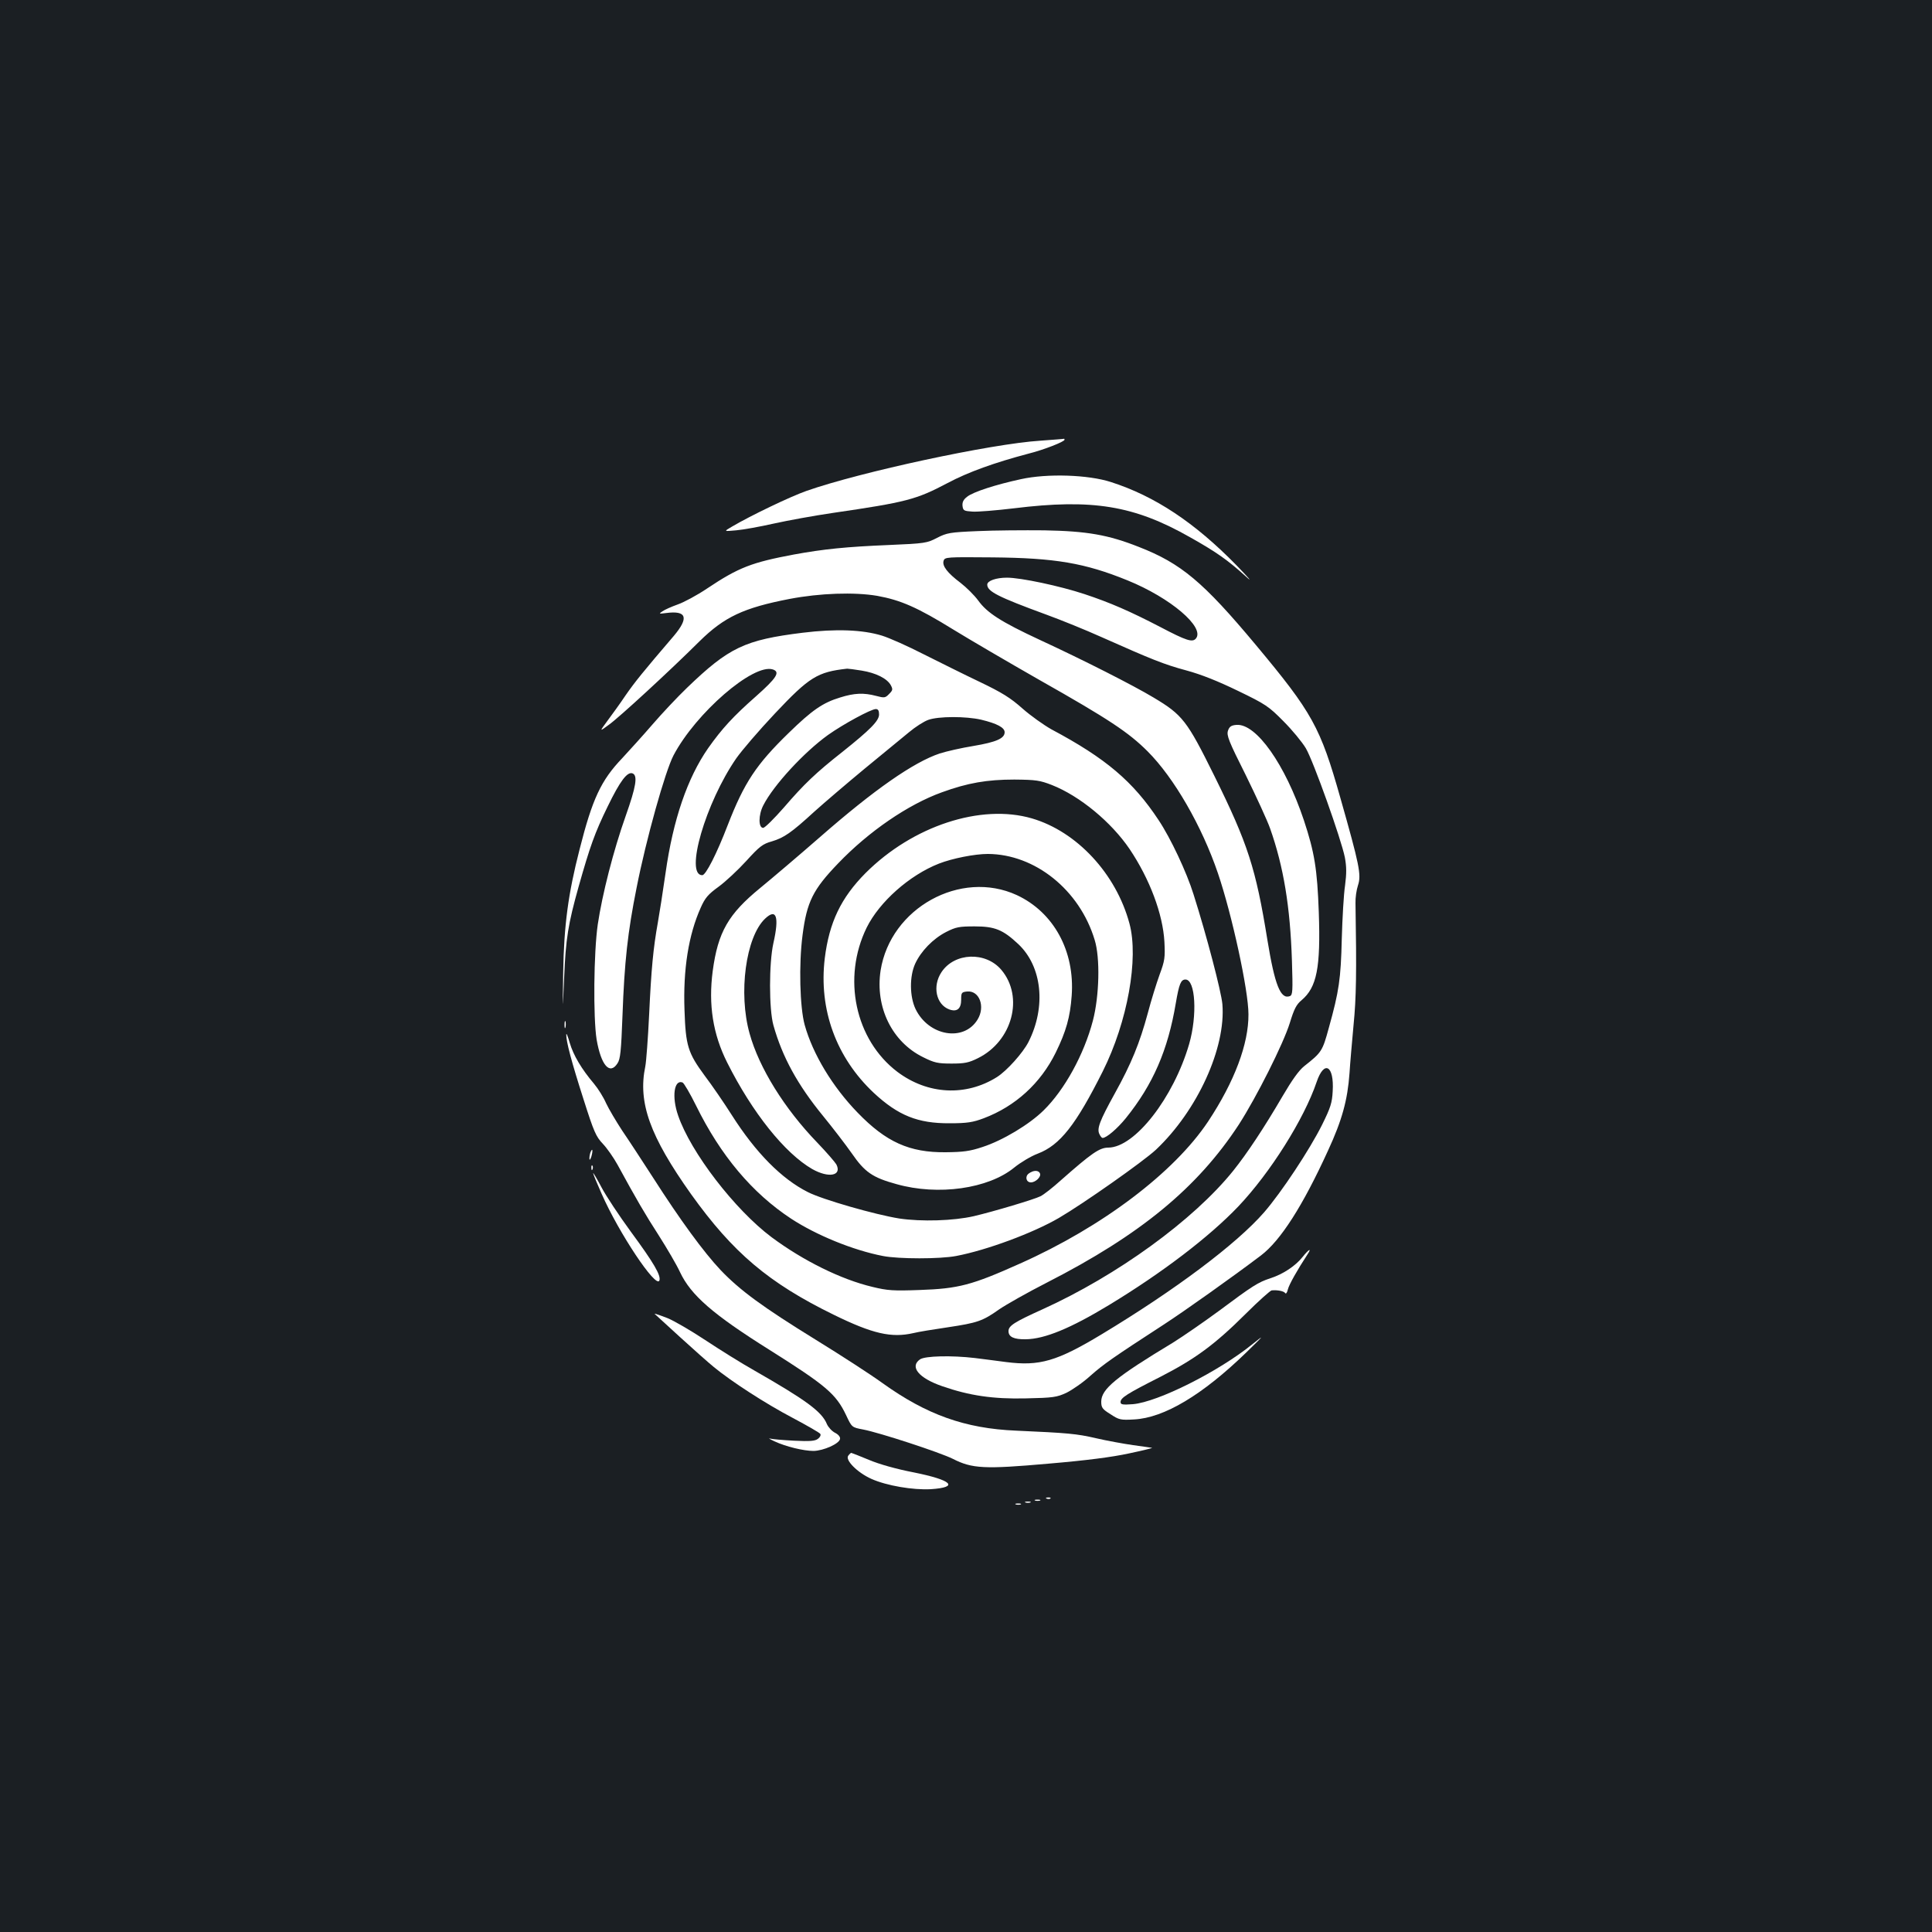 <?xml version="1.0" standalone="no"?>
<!DOCTYPE svg PUBLIC "-//W3C//DTD SVG 20010904//EN"
 "http://www.w3.org/TR/2001/REC-SVG-20010904/DTD/svg10.dtd">
<svg version="1.0" xmlns="http://www.w3.org/2000/svg"
 width="1000pt" height="1000pt" viewBox="0 0 1000 1000"
 preserveAspectRatio="xMidYMid meet">
<rect width="100%" height="100%" fill="#1b1f23"/>
<g transform="translate(0,1000) scale(0.1,-0.1)"
fill="#ffffff" stroke="none">
<path d="M5385 7719 c-255 -16 -932 -162 -1211 -260 -85 -30 -289 -128 -384
-184 -45 -26 -45 -26 20 -20 36 3 124 19 195 35 72 16 209 41 305 55 383 56
432 69 595 155 107 57 245 106 415 151 84 21 190 63 190 73 0 4 -1 5 -2 5 -2
-1 -57 -5 -123 -10z"/>
<path d="M5285 7520 c-130 -28 -248 -66 -279 -91 -20 -15 -26 -29 -24 -48 3
-24 8 -26 51 -29 26 -2 123 6 215 17 406 50 622 15 912 -150 137 -77 195 -118
291 -205 35 -32 12 -5 -51 60 -216 221 -422 358 -650 431 -117 38 -329 45
-465 15z"/>
<path d="M5060 7251 c-144 -6 -159 -9 -210 -35 -52 -27 -62 -29 -250 -37 -219
-9 -337 -21 -490 -49 -219 -41 -287 -67 -450 -176 -52 -35 -121 -72 -153 -83
-31 -11 -67 -27 -78 -35 -20 -13 -19 -14 19 -9 106 14 119 -24 40 -118 -162
-189 -202 -239 -250 -308 -28 -42 -71 -101 -94 -132 -42 -57 -42 -57 8 -20 52
37 313 277 469 432 128 126 228 173 466 219 157 30 335 36 453 16 122 -22 209
-60 395 -175 83 -51 283 -168 446 -261 359 -203 461 -271 559 -369 137 -137
281 -387 364 -631 73 -215 158 -606 158 -730 1 -153 -72 -348 -209 -555 -176
-264 -547 -545 -973 -735 -250 -112 -318 -130 -520 -137 -136 -5 -166 -3 -244
16 -164 39 -359 136 -522 257 -191 143 -419 440 -484 630 -34 97 -21 188 23
171 7 -3 39 -57 70 -120 127 -258 290 -452 492 -585 130 -85 320 -163 475
-193 82 -16 295 -16 379 0 158 30 398 119 532 197 128 75 435 291 502 353 214
202 363 527 344 754 -6 65 -81 353 -149 567 -36 116 -119 292 -181 385 -132
200 -273 320 -555 470 -39 22 -107 70 -150 108 -62 55 -105 82 -222 138 -80
38 -210 103 -290 143 -80 41 -176 84 -215 96 -101 31 -239 36 -410 15 -300
-37 -382 -76 -599 -285 -49 -47 -129 -132 -179 -190 -50 -58 -121 -136 -157
-175 -109 -114 -154 -210 -220 -471 -59 -229 -81 -393 -85 -639 -3 -210 -3
-210 5 -25 8 200 21 279 75 471 59 209 84 279 150 414 65 134 102 182 129 172
28 -11 18 -69 -35 -219 -64 -180 -122 -408 -145 -563 -21 -145 -24 -481 -6
-595 23 -134 68 -186 108 -124 15 22 19 63 26 248 10 277 27 432 73 661 49
250 148 603 191 685 115 219 413 477 514 445 40 -13 20 -44 -87 -139 -117
-103 -176 -167 -248 -269 -107 -154 -181 -369 -220 -645 -14 -97 -32 -213 -40
-257 -24 -134 -34 -240 -45 -475 -6 -124 -15 -245 -20 -270 -39 -187 24 -361
237 -661 217 -303 401 -459 738 -624 202 -99 299 -121 413 -95 23 6 103 19
178 30 153 23 180 32 266 93 35 24 146 87 248 139 483 247 778 490 992 817 92
143 230 417 264 526 22 72 34 96 61 118 79 67 99 168 89 456 -8 222 -22 309
-77 475 -97 290 -247 502 -349 494 -27 -2 -37 -9 -44 -30 -8 -24 3 -53 92
-230 55 -112 112 -236 126 -276 70 -198 104 -406 113 -684 5 -160 4 -178 -11
-184 -48 -18 -78 58 -116 291 -60 371 -101 498 -275 850 -141 285 -164 315
-315 405 -105 63 -363 194 -588 298 -202 94 -273 140 -319 204 -19 26 -60 67
-91 91 -69 52 -96 88 -88 114 6 20 15 20 254 18 323 -3 477 -29 698 -119 222
-90 402 -243 354 -301 -18 -21 -48 -12 -185 60 -156 81 -259 126 -392 170
-127 42 -329 85 -401 85 -56 0 -102 -16 -102 -36 0 -35 54 -63 305 -155 77
-28 205 -80 285 -116 263 -117 325 -142 440 -173 78 -21 165 -56 268 -106 143
-69 159 -80 235 -157 45 -45 97 -108 116 -140 39 -66 183 -470 202 -565 9 -49
9 -83 1 -145 -7 -45 -14 -170 -17 -277 -5 -207 -14 -270 -67 -460 -33 -121
-37 -127 -127 -198 -28 -22 -64 -73 -112 -155 -97 -166 -184 -297 -256 -387
-206 -256 -601 -542 -987 -717 -146 -66 -176 -85 -176 -113 0 -30 28 -43 89
-42 98 1 233 57 431 177 277 168 519 353 669 510 166 175 341 453 406 645 39
115 91 85 83 -48 -3 -60 -11 -85 -55 -174 -65 -130 -210 -349 -300 -453 -143
-164 -459 -401 -842 -632 -231 -139 -320 -165 -493 -143 -51 7 -124 16 -163
21 -119 14 -257 11 -283 -7 -55 -38 -7 -97 115 -139 141 -49 264 -67 433 -63
142 3 160 6 210 29 30 15 87 54 125 89 67 59 112 91 380 265 106 69 354 245
502 357 101 77 215 254 347 543 73 158 101 262 111 400 3 50 13 162 21 250 14
141 16 269 10 630 -1 28 5 69 13 93 18 54 7 106 -91 451 -104 368 -145 442
-438 793 -272 326 -387 422 -605 507 -159 63 -269 82 -490 86 -104 1 -260 0
-345 -4z m-600 -722 c74 -12 132 -41 151 -76 11 -21 10 -26 -9 -45 -20 -21
-25 -21 -67 -10 -64 17 -113 15 -186 -8 -90 -27 -146 -66 -266 -183 -169 -164
-231 -258 -316 -477 -58 -151 -114 -260 -132 -260 -92 0 17 375 176 605 28 40
117 144 200 232 178 189 220 215 374 232 6 0 39 -4 75 -10z m90 -227 c0 -33
-46 -79 -190 -194 -136 -107 -199 -167 -302 -287 -51 -58 -99 -106 -108 -106
-25 0 -25 67 1 117 53 104 211 275 335 364 79 56 221 133 247 134 12 0 17 -8
17 -28z m528 -27 c83 -20 122 -41 122 -65 0 -32 -43 -51 -161 -71 -62 -10
-141 -28 -175 -39 -135 -45 -339 -187 -619 -432 -110 -96 -249 -214 -310 -264
-165 -135 -219 -228 -246 -430 -23 -174 1 -327 75 -474 130 -259 298 -469 440
-551 85 -48 155 -35 125 24 -7 12 -51 63 -99 113 -170 176 -301 387 -350 564
-59 209 -20 500 80 595 59 56 74 10 43 -127 -23 -103 -23 -341 0 -424 46 -165
126 -310 257 -470 49 -60 116 -147 149 -194 67 -97 107 -125 231 -159 216 -61
476 -24 610 86 32 26 87 59 122 72 115 44 197 149 336 426 128 256 187 584
138 765 -69 257 -272 476 -505 544 -264 77 -617 -39 -861 -283 -127 -128 -188
-255 -211 -441 -32 -265 59 -514 254 -697 126 -117 228 -158 392 -157 92 0
121 5 177 26 164 62 294 181 372 339 54 110 75 184 83 295 17 231 -93 432
-284 521 -291 134 -654 -67 -705 -390 -29 -190 59 -370 220 -449 58 -29 76
-33 147 -33 67 0 89 4 137 28 178 88 239 317 121 457 -81 96 -243 90 -310 -12
-48 -72 -28 -168 41 -193 40 -14 61 4 61 51 0 36 2 39 31 42 63 6 95 -78 54
-145 -71 -117 -253 -86 -321 54 -31 65 -32 169 -2 235 30 65 92 129 160 164
51 26 68 29 148 29 104 0 146 -17 225 -91 124 -116 146 -325 53 -508 -29 -56
-111 -148 -163 -181 -161 -101 -358 -91 -515 27 -219 166 -287 486 -159 747
66 133 221 271 374 331 69 27 185 50 253 50 244 -1 475 -186 553 -445 29 -93
24 -290 -9 -417 -46 -176 -147 -359 -255 -465 -74 -73 -212 -156 -317 -190
-66 -22 -100 -26 -190 -27 -188 -2 -309 53 -456 205 -130 134 -232 303 -274
454 -25 91 -31 313 -11 465 22 172 54 236 184 371 158 165 362 305 537 368
134 49 235 66 375 66 112 -1 132 -4 194 -28 145 -57 308 -192 403 -332 104
-155 172 -336 180 -480 4 -82 2 -97 -25 -170 -16 -44 -44 -134 -61 -199 -42
-155 -85 -261 -171 -416 -79 -143 -94 -183 -79 -211 5 -11 12 -19 16 -19 20 0
76 48 120 102 141 175 218 352 259 596 17 99 26 122 50 122 52 0 62 -185 19
-334 -81 -278 -281 -535 -418 -536 -46 0 -86 -28 -247 -170 -41 -37 -88 -74
-105 -82 -32 -16 -239 -78 -345 -103 -105 -24 -270 -29 -385 -12 -125 20 -398
98 -474 137 -135 68 -269 203 -393 398 -40 63 -103 155 -141 205 -86 117 -98
154 -104 338 -8 211 21 391 84 531 22 50 38 69 92 108 37 27 101 87 144 134
68 75 85 88 132 101 63 19 100 44 220 154 50 45 167 145 260 222 94 77 197
162 230 189 32 27 77 56 100 64 53 19 194 19 273 1z"/>
<path d="M5325 3926 c-21 -15 -14 -46 11 -46 24 0 54 29 47 46 -7 18 -34 18
-58 0z"/>
<path d="M2922 4695 c0 -16 2 -22 5 -12 2 9 2 23 0 30 -3 6 -5 -1 -5 -18z"/>
<path d="M2931 4645 c-1 -35 28 -144 90 -337 53 -167 64 -191 99 -228 22 -23
56 -72 76 -108 97 -178 143 -257 214 -367 42 -66 92 -151 110 -190 56 -119
171 -219 463 -402 292 -184 344 -228 396 -337 30 -64 30 -64 88 -75 85 -16
399 -119 465 -152 100 -51 164 -54 493 -25 200 17 330 34 418 53 71 15 124 28
120 29 -4 1 -48 7 -98 14 -49 7 -137 23 -193 36 -99 23 -144 27 -413 39 -264
11 -464 83 -691 246 -65 47 -220 147 -345 224 -274 169 -393 256 -493 361 -87
92 -210 260 -350 479 -55 85 -126 194 -159 242 -32 49 -70 113 -84 143 -13 30
-41 75 -62 100 -66 78 -107 148 -126 212 -10 35 -18 54 -18 43z"/>
<path d="M3056 4035 c-3 -9 -6 -24 -5 -33 0 -9 5 -4 10 12 9 32 6 48 -5 21z"/>
<path d="M3061 3954 c0 -11 3 -14 6 -6 3 7 2 16 -1 19 -3 4 -6 -2 -5 -13z"/>
<path d="M3070 3928 c0 -5 20 -53 44 -107 89 -203 282 -492 299 -449 9 26 -28
90 -148 253 -60 82 -129 186 -152 230 -23 44 -43 77 -43 73z"/>
<path d="M6743 3495 c-36 -46 -101 -90 -167 -111 -64 -21 -91 -38 -268 -170
-79 -58 -185 -131 -236 -163 -297 -179 -372 -241 -372 -306 0 -31 6 -39 48
-65 44 -29 52 -31 122 -27 155 8 353 126 580 346 94 92 98 96 33 44 -175 -142
-490 -300 -619 -311 -54 -4 -64 -2 -64 11 0 22 33 43 205 130 181 93 281 166
442 326 67 67 128 121 135 122 31 3 64 -4 70 -14 4 -6 10 2 14 19 6 25 49 101
102 182 23 35 6 26 -25 -13z"/>
<path d="M3391 3197 c2 -2 60 -55 129 -118 69 -63 148 -133 175 -155 90 -74
267 -189 408 -263 75 -40 140 -77 143 -83 4 -6 -2 -18 -12 -25 -15 -12 -42
-14 -124 -10 -58 3 -114 8 -125 11 -11 4 -1 -3 23 -14 60 -28 152 -50 203 -50
51 1 133 37 137 62 2 10 -8 23 -26 32 -16 8 -35 29 -42 45 -26 64 -106 123
-375 277 -66 37 -181 109 -255 158 -74 49 -162 100 -194 113 -57 22 -75 27
-65 20z"/>
<path d="M4391 2466 c-19 -22 46 -88 120 -121 79 -35 214 -58 307 -53 149 10
110 47 -89 87 -88 17 -178 42 -232 65 -48 20 -89 36 -91 36 -2 0 -9 -6 -15
-14z"/>
<path d="M5418 2243 c7 -3 16 -2 19 1 4 3 -2 6 -13 5 -11 0 -14 -3 -6 -6z"/>
<path d="M5358 2233 c6 -2 18 -2 25 0 6 3 1 5 -13 5 -14 0 -19 -2 -12 -5z"/>
<path d="M5308 2223 c6 -2 18 -2 25 0 6 3 1 5 -13 5 -14 0 -19 -2 -12 -5z"/>
<path d="M5258 2213 c6 -2 18 -2 25 0 6 3 1 5 -13 5 -14 0 -19 -2 -12 -5z"/>
</g>
</svg>
